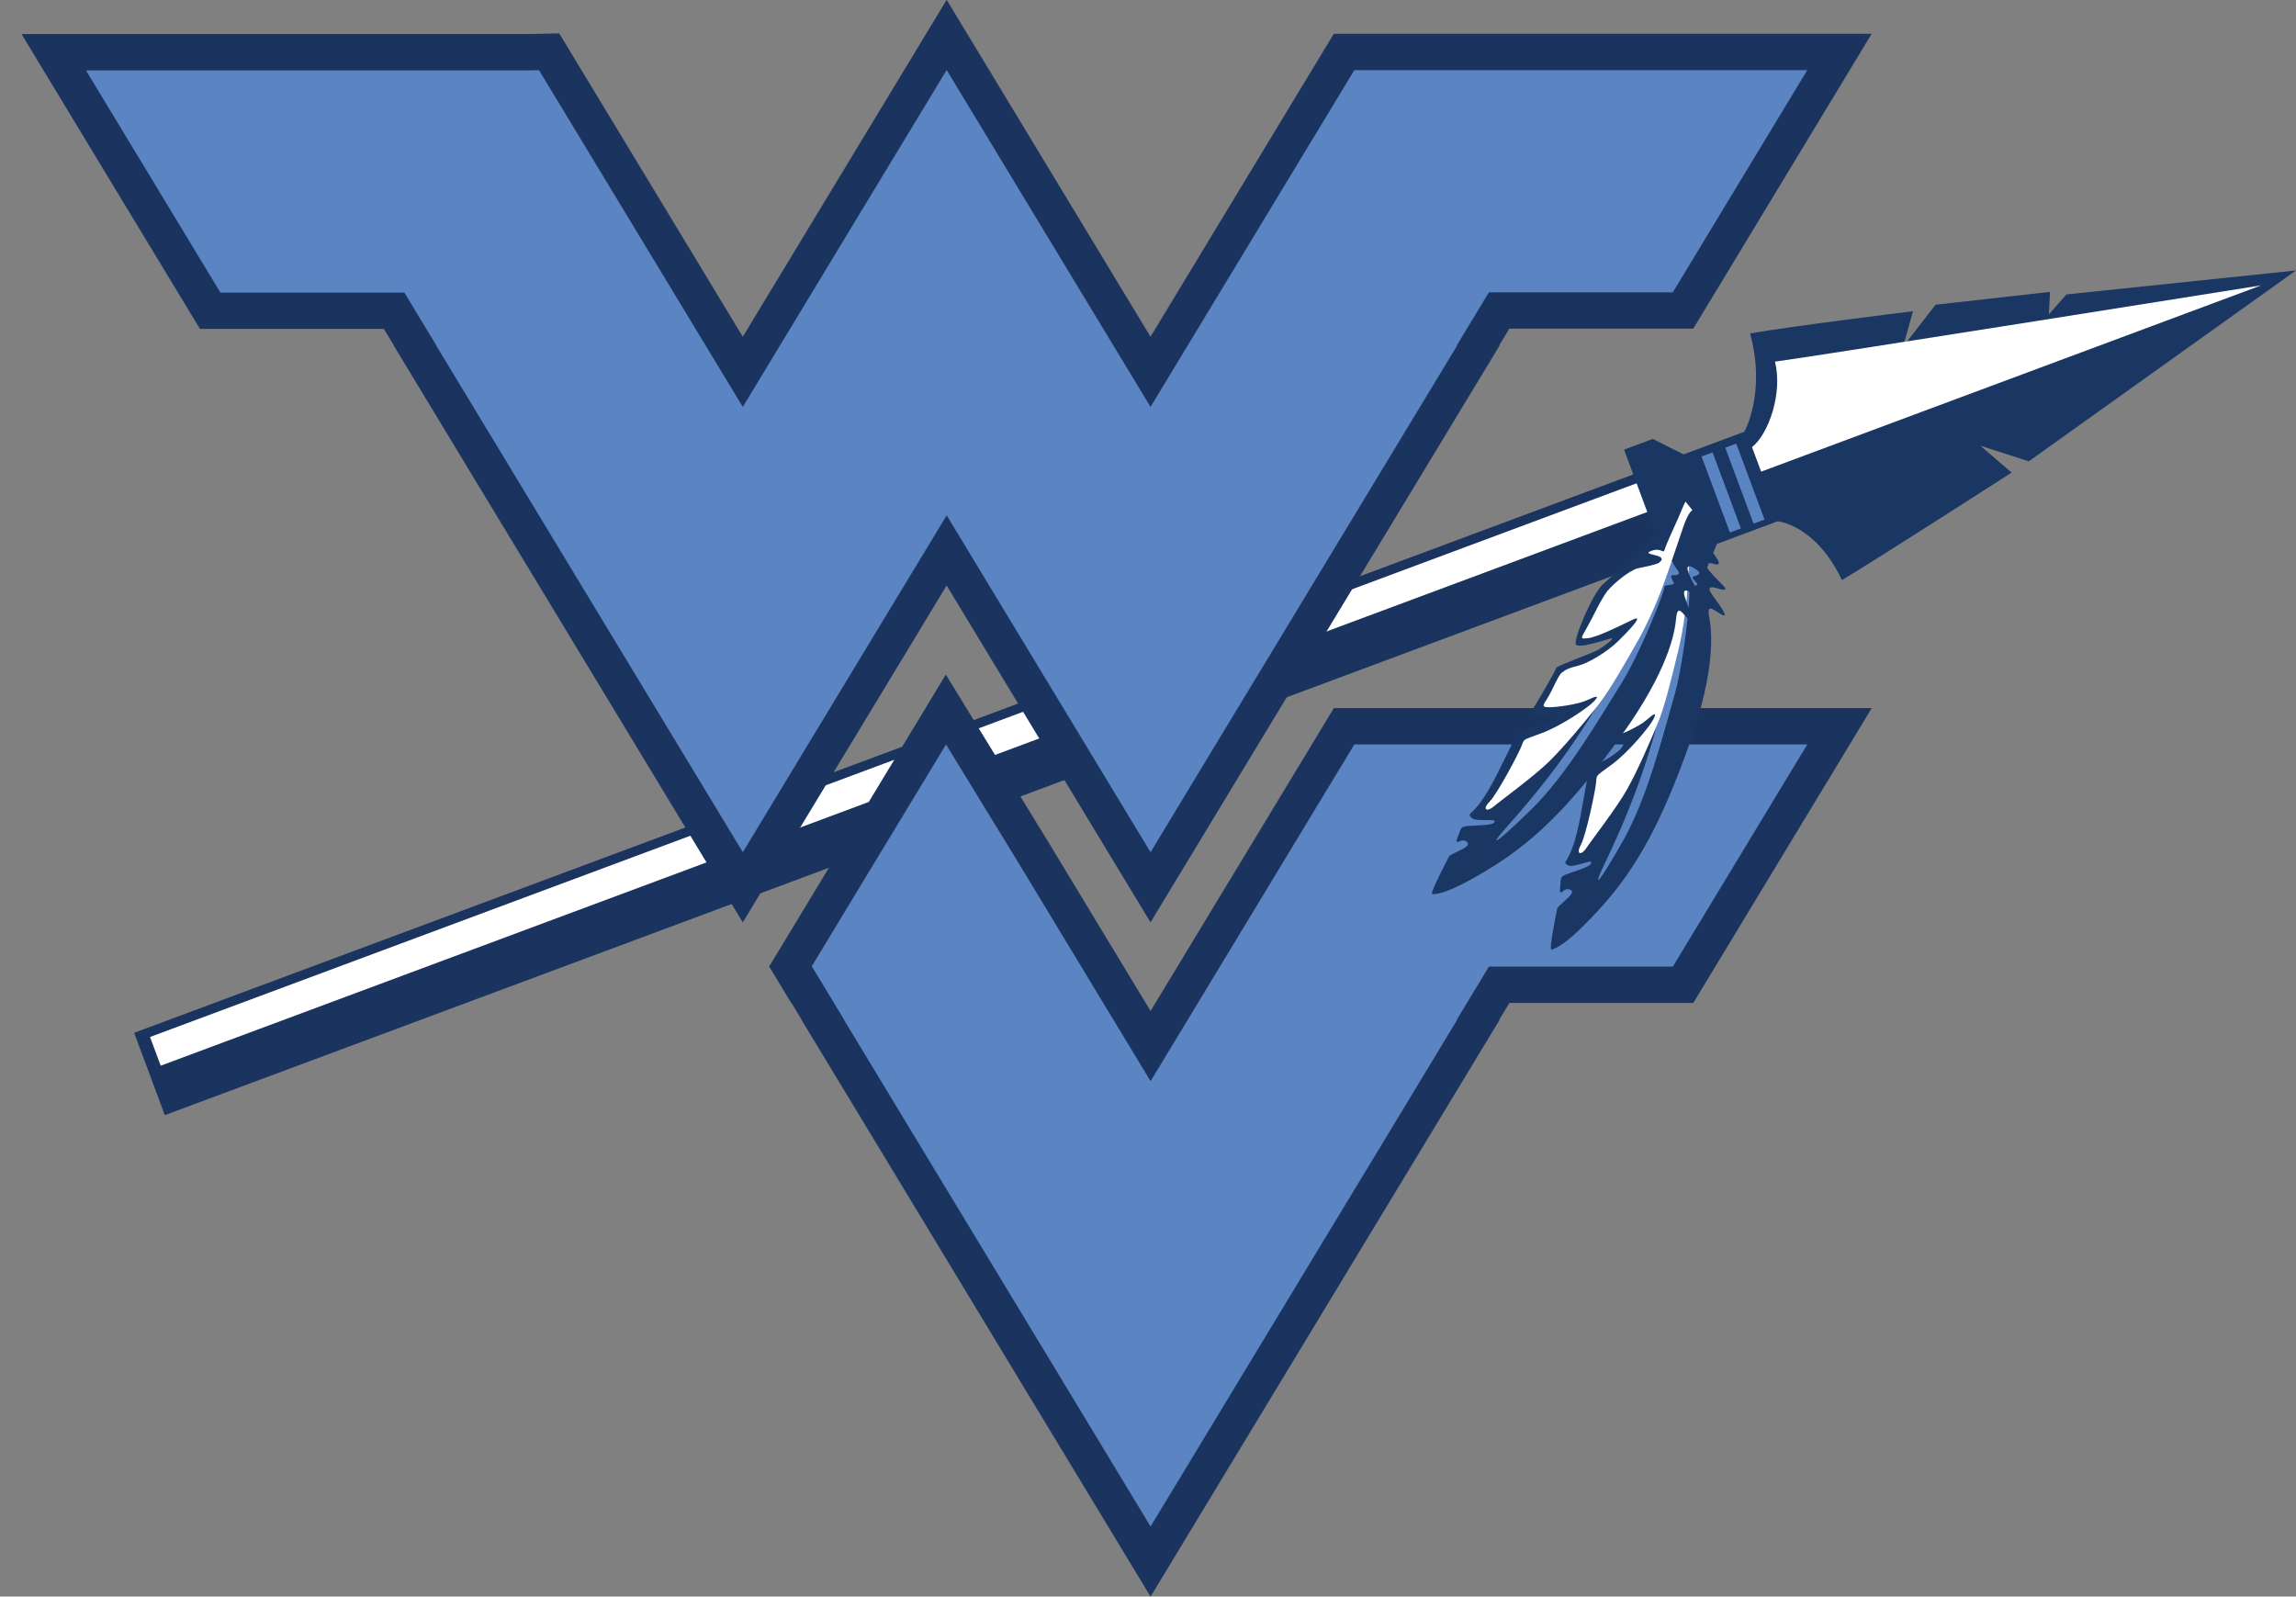 <?xml version="1.0" encoding="UTF-8"?><svg id="Layer_1" xmlns="http://www.w3.org/2000/svg" viewBox="0 0 2148.49 1494.06"><rect x="0" y="0" width="2148.49" height="1494.06" fill="#808080" stroke="none"/><defs><style>.cls-1{fill:#fff;}.cls-2{fill:#1a345f;}.cls-3{fill:#1a3763;}.cls-4{fill:#5b85c2;}</style></defs><g><g><g><rect class="cls-2" x="92.13" y="699.19" width="1517.28" height="82.23" transform="translate(-204.87 343.46) rotate(-20.43)"/><rect class="cls-1" x="98.62" y="710.27" width="1485.94" height="28.66" transform="translate(-199.97 339.26) rotate(-20.43)"/></g><path class="cls-3" d="M1541.5,479.25l-21.79-58.49,26.88-10.01,28.79,14.48,56.91-21.2s20.61-36.48,5.33-91.99c37.13-6.63,152.46-20.8,152.46-20.8l-9.26,33.14,30.39-39.22,107.13-12.02-1.12,21.12,16.43-18.72,214.85-22.45-250.06,178.62-45.25-14.58,29.17,25.14s-126.33,81.27-158.75,100.55c-24.77-51.97-60.1-55.01-60.1-55.01l-56.91,21.2-12.3,29.78-26.88,10.01-25.91-69.55Z"/><rect class="cls-4" x="1627.29" y="414.49" width="10.97" height="75.91" transform="translate(-55.22 598.54) rotate(-20.43)"/><path class="cls-1" d="M1639.46,418.45c15.33-12.02,28.93-50.38,21.49-80.01,45.42-6.12,454.93-71.39,454.93-71.39l-467.88,174.33-8.54-22.92Z"/><rect class="cls-4" x="1605.16" y="422.74" width="10.97" height="75.91" transform="translate(-59.49 591.33) rotate(-20.43)"/></g><g><g><polygon class="cls-4" points="1076.51 830.09 1076.51 830.1 1061.94 806.08 912.58 559.24 885.85 515.07 859 559.43 695.1 830.3 694.97 830.09 694.97 830.1 680.39 806.08 531.03 559.24 388.21 323.21 388.31 323.06 368.78 290.79 196.68 290.79 50.28 48.86 495.33 48.86 513.85 48.46 670.24 306.91 695.08 347.96 719.8 307.1 885.75 32.84 885.85 33 885.95 32.84 1051.78 306.91 1076.62 347.96 1101.34 307.1 1257.72 48.66 1721.29 48.66 1574.9 290.59 1402.8 290.59 1383.15 323.06 1383.37 323.41 1240.55 559.43 1076.64 830.3 1076.51 830.09"/><path class="cls-2" d="M1691.14,65.66l-125.82,207.93h-172.1l-29.93,49.47,.21,.35-90.39,149.39-31.14,51.46h0s-61,100.81-61,100.81l-17.61,29.1-86.71,143.3-.14-.22-.02,.03-86.71-143.3-17.61-29.1-61-100.81h0s-25.31-41.83-25.31-41.83l-25.43,42.02h0s-61,100.81-61,100.81l-17.61,29.1-86.71,143.3-.14-.22-.02,.03-86.71-143.3-17.61-29.1-61-100.81h0s-31.14-51.45-31.14-51.45l-90.39-149.39,.09-.16-29.82-49.28H206.26L80.44,65.86H495.51l8.88-.19,67.39,111.37,83.91,138.68,37.62,62.16,1.76,2.91,1.65-2.72,37.62-62.16,83.91-138.68,67.51-111.56,.09,.15,.09-.15,67.39,111.37,83.91,138.68,37.62,62.16,1.76,2.91,1.65-2.72,37.62-62.16,83.91-138.68,67.51-111.56h423.83M885.75,0l-29.08,48.06-67.51,111.56-83.91,138.68-10.18,16.82-10.3-17.01-83.91-138.68-67.39-111.37-10.17-16.81-19.65,.42-8.51,.18H20.13l31.22,51.6,125.82,207.93,9.92,16.4h172.1l9.23,15.25-.09,.16,10.67,17.63,90.39,149.39,31.14,51.46,25.21,41.67h0s35.79,59.14,35.79,59.14l17.61,29.1,86.71,143.3,28.97,47.87,.03-.06,.26,.42,29.07-48.05,86.71-143.3,17.61-29.1,37.4-61.81,19.94-32.95,21.43,35.42h0s35.79,59.14,35.79,59.14l17.61,29.1,86.71,143.3,28.97,47.87,.03-.06,.26,.42,29.08-48.05,86.71-143.3,17.61-29.1,36.59-60.46,24.42-40.35,31.14-51.46,90.39-149.39,10.66-17.62-.21-.35,9.35-15.45h172.1l9.92-16.4,125.82-207.93,31.22-51.6h-503.31l-9.92,16.4-67.51,111.56-83.91,138.68-10.18,16.82-10.3-17.01-83.91-138.68-67.39-111.37L885.99,.08l-.09,.16-.14-.23h0Z"/></g><g><polygon class="cls-4" points="1076.48 1460.85 1076.45 1460.89 1061.98 1437.05 769.8 954.19 769.89 954.03 750.37 921.76 750.08 921.76 739.62 904.48 885.17 663.95 967.87 799.13 1051.82 937.88 1076.66 978.93 1101.39 938.08 1257.76 679.64 1721.34 679.64 1574.95 921.57 1402.84 921.57 1383.2 954.03 1383.41 954.38 1076.71 1461.23 1076.48 1460.85"/><path class="cls-2" d="M1691.18,696.64l-125.82,207.93h-172.1l-29.93,49.47,.21,.35-90.39,149.39-31.14,51.46h0s-61,100.81-61,100.81l-17.61,29.1-86.71,143.3-.14-.22-.02,.03-86.71-143.3-17.61-29.1-61-100.81h0s-31.14-51.45-31.14-51.45l-90.39-149.39,.09-.16-29.82-49.28h-.29l-.17-.28,125.76-207.82,68.12,111.35,83.91,138.68,37.62,62.16,1.76,2.91,1.65-2.72,37.62-62.16,83.91-138.68,67.51-111.56h423.83m-806.09-65.4l-28.93,47.81-125.76,207.82-10.65,17.6,10.65,17.6,.17,.28,9.92,16.4h.29l9.23,15.25-.09,.16,10.67,17.63,90.39,149.39,31.14,51.46,26.74,44.19,34.26,56.62,17.61,29.1,86.71,143.3,28.75,47.5,.05-.08,.48,.79,29.06-48.02,86.71-143.3,17.61-29.1,37.65-62.22,23.35-38.59,31.14-51.46,90.39-149.39,10.66-17.61-.21-.35,9.35-15.46h172.1l9.92-16.4,125.82-207.93,31.22-51.6h-503.31l-9.92,16.4-67.51,111.56-83.91,138.68-10.18,16.82-10.3-17.01-83.91-138.68-.04-.07-.04-.07-68.12-111.35-29.16-47.67h0Z"/></g></g></g><g><g><path class="cls-3" d="M1598.39,477.26c-4.99,9.11-3.61,22.53-.67,30.68,2.95,8.15,11.72,16.32,10.57,19.42-1.13,3.09-10.5-3.14-11.73,.75-1.22,3.89,14.54,18.03,17.21,21.33,2.66,3.3-2.1,2.78-7.15,1.05-5.03-1.74-10.25-1.89-4.11,6.6,6.11,8.49,16.32,22.04,8.9,18.23-7.44-3.82-14.61-11.81-12.06,1.73,2.57,13.53,6.43,48.92-18.64,119.59-25.05,70.66-48.23,114.4-81.76,151.6-33.54,37.2-43.58,39.14-46.93,40.4-3.35,1.24,4.85-35.86,5.09-38.24,.27-2.39,12.19-10.57,13.63-14.62,1.45-4.06-5.13-4.58-7.37-2.4-2.25,2.17-4.4,3.55-3.47-3.39,.94-6.94-.84-9.15,5.48-11.68,6.3-2.53,22.65-7.02,23.39-10.15,.74-3.14-.81-1.89-8.04-.05-7.22,1.84-12.25,3.71-15.32,.37-3.04-3.35,6.44-1.92,14.82-51.87,2.51-14.01,5.61-31.34,6.79-36.02,.59-2.34,15.13-8.95,20.47-12.63,5.6-3.85,13.26-9.2,11.25-13-2-3.8-5.99-.04-8.33,1.1-2.33,1.13-14.95,4.93-16,4.71-1.05-.21-1.39-2.68,0-6.19,1.4-3.5,10.61-40.29,10.04-41.71-.56-1.42,29.85-23.66,33.17-27.21,3.31-3.54,13.47-16.44,7.96-13.2-5.51,3.23-26.04,17.7-29.62,14.17-3.58-3.51,1.71-50.76,9.09-61.63,7.37-10.88,36.19-60.54,38.43-67.24,2.24-6.7,11.98-32.12,11.98-32.12l22.92,11.62Z"/><path class="cls-4" d="M1581.31,526.99c1.41,2.78,4.84,4.91,7.16,6.77,2.32,1.87,2.06,2.98,.04,4.42-2.04,1.43-7.31,.34-2.95,4.92,4.36,4.57,2.84,3.78-.19,5.55-3.03,1.76-5.67,1.48-4.62,4.79,1.05,3.31-4.35,64.6-14.41,99.14-10.06,34.55-24.53,93.66-47.75,134.56-23.24,40.89-27.71,43.97-19.26,25.85,8.47-18.13,29.96-60.99,47.33-120.92,17.36-59.94,14.43-67.39,14.43-67.39l14.96-97.21,5.25-.48Z"/><path class="cls-1" d="M1576.66,474.22l.74-4.4,8.53,5.92s-3.15,1.94-3.93,17.92c-.77,15.97-1.48,34.84-1.91,41.76-.43,6.93-1.58,40.19-9.62,73.32-8.04,33.12-12.9,53.1-20.15,70.44-7.26,17.34-18.14,42.3-27.82,59.57-9.67,17.28-34.02,48.63-38.32,55.2-4.3,6.56-9.88,6.04-4.88-3.39,5-9.43,13.67-50.9,14.27-58.47,.62-7.57-.57-5.3,15.04-16.91,15.6-11.61,34.86-34.88,38.46-41.93,3.6-7.04,1.05-5.97-6.3,.53-7.35,6.5-26.14,14.61-32.53,16.37-6.38,1.77-6.42,.71-3.92-7.36,2.51-8.07,3.71-23.17,6.26-26.85s5.01-6.1,13.15-10.76c8.14-4.67,22.31-19.86,29.25-32.08,6.93-12.21,17.45-32.26,7.44-23.21-10,9.05-26.87,24.44-34.64,27.81-7.77,3.38-6.98,2.63-4.38-8.2,2.63-10.82,5.65-31.17,9.1-39.1,3.44-7.93,14.46-24.54,21.82-28.45,7.36-3.92,15.73-8.17,17.3-10.43,1.57-2.26,2.79-4.76-1.59-5.5-4.4-.73-15.79,1.94-7.94-3.45,7.86-5.37,11.1,.74,11.08-4.43-.03-5.17,3.25-25.86,3.87-30.85,.63-4.98,1.61-13.08,1.61-13.08Z"/></g><g><path class="cls-3" d="M1595.28,482.34c-7.32,7.36-9.72,20.65-9.16,29.28,.58,8.65,6.72,18.94,4.76,21.6-1.95,2.65-9.23-5.94-11.48-2.54-2.26,3.4,8.96,21.36,10.6,25.27,1.64,3.91-2.79,2.1-7.15-.98-4.35-3.07-9.32-4.66-5.79,5.2,3.52,9.85,9.56,25.7,3.49,19.98-6.09-5.73-10.76-15.4-12.06-1.68-1.29,13.71-7.42,48.77-51.13,109.7-43.69,60.92-78.11,96.51-120.65,122.93-42.55,26.43-52.73,25.5-56.3,25.77-3.57,.26,14.61-33.1,15.51-35.32,.92-2.22,14.65-6.76,17.15-10.26,2.51-3.5-3.66-5.83-6.42-4.34-2.76,1.46-5.22,2.19-2.38-4.22,2.83-6.4,1.74-9.02,8.5-9.7,6.76-.69,23.71-.45,25.29-3.25,1.59-2.81-.25-2.05-7.71-2.29-7.45-.23-12.8,.16-14.81-3.89-2-4.06,6.72-.06,28.63-45.72,6.3-12.76,14.1-28.55,16.54-32.72,1.22-2.08,17.01-4.4,23.17-6.44,6.45-2.14,15.29-5.15,14.42-9.36-.87-4.21-5.74-1.7-8.3-1.26-2.56,.44-15.73,.58-16.69,.08-.95-.5-.6-2.97,1.72-5.95,2.32-2.98,21.37-35.76,21.23-37.28s35.25-14.44,39.42-16.92,17.51-12.06,11.32-10.48c-6.19,1.57-29.93,9.76-32.4,5.39s15.74-48.29,25.85-56.69c10.11-8.4,51.58-48.1,55.6-53.92,4.01-5.81,20.43-27.52,20.43-27.52l18.79,17.52Z"/><path class="cls-4" d="M1565.06,525.36c.59,3.07,3.29,6.07,5,8.5,1.71,2.44,1.15,3.43-1.19,4.25-2.34,.81-7.11-1.7-4.2,3.91,2.91,5.6,1.68,4.42-1.72,5.27-3.4,.85-5.86-.15-5.77,3.32,.09,3.48-22.11,60.84-41.37,91.25-19.26,30.4-49.58,83.17-83.26,116-33.68,32.83-38.83,34.56-25.67,19.49,13.16-15.06,45.73-50.27,79.05-103.02,33.33-52.75,32.58-60.73,32.58-60.73l41.38-89.23,5.17,.99Z"/><path class="cls-1" d="M1575.25,473.38l1.92-4.02,6.55,8.06s-3.57,.99-8.75,16.12c-5.18,15.13-11.1,33.05-13.43,39.59-2.33,6.54-12.68,38.16-29.6,67.75-16.92,29.59-27.14,47.43-38.93,62.08-11.79,14.64-29.18,35.6-43.27,49.51-14.09,13.91-46.19,37.26-52.14,42.37-5.95,5.11-11.16,3.06-3.74-4.61,7.42-7.67,27.26-45.09,29.95-52.2,2.69-7.1,.92-5.25,19.14-12.07,18.22-6.82,43.18-23.82,48.6-29.59,5.42-5.77,2.67-5.45-6.2-1.24-8.87,4.21-29.18,6.78-35.8,6.7s-6.36-1.11-1.72-8.16c4.65-7.05,9.99-21.23,13.47-24.05,3.47-2.82,6.51-4.47,15.63-6.69,9.12-2.22,26.95-12.88,37-22.69,10.05-9.81,25.73-26.15,13.6-20.23-12.12,5.92-32.6,16-41,17.1-8.4,1.09-7.44,.59-1.92-9.09,5.52-9.68,14.08-28.38,19.59-35.04,5.51-6.66,20.7-19.56,28.87-21.27,8.16-1.72,17.38-3.48,19.52-5.21,2.14-1.74,4.01-3.8-.01-5.73-4.02-1.92-15.71-2.53-6.66-5.51s10.46,3.79,11.87-1.18c1.42-4.98,10.31-23.94,12.29-28.56,1.98-4.62,5.17-12.12,5.17-12.12Z"/></g></g></svg>
